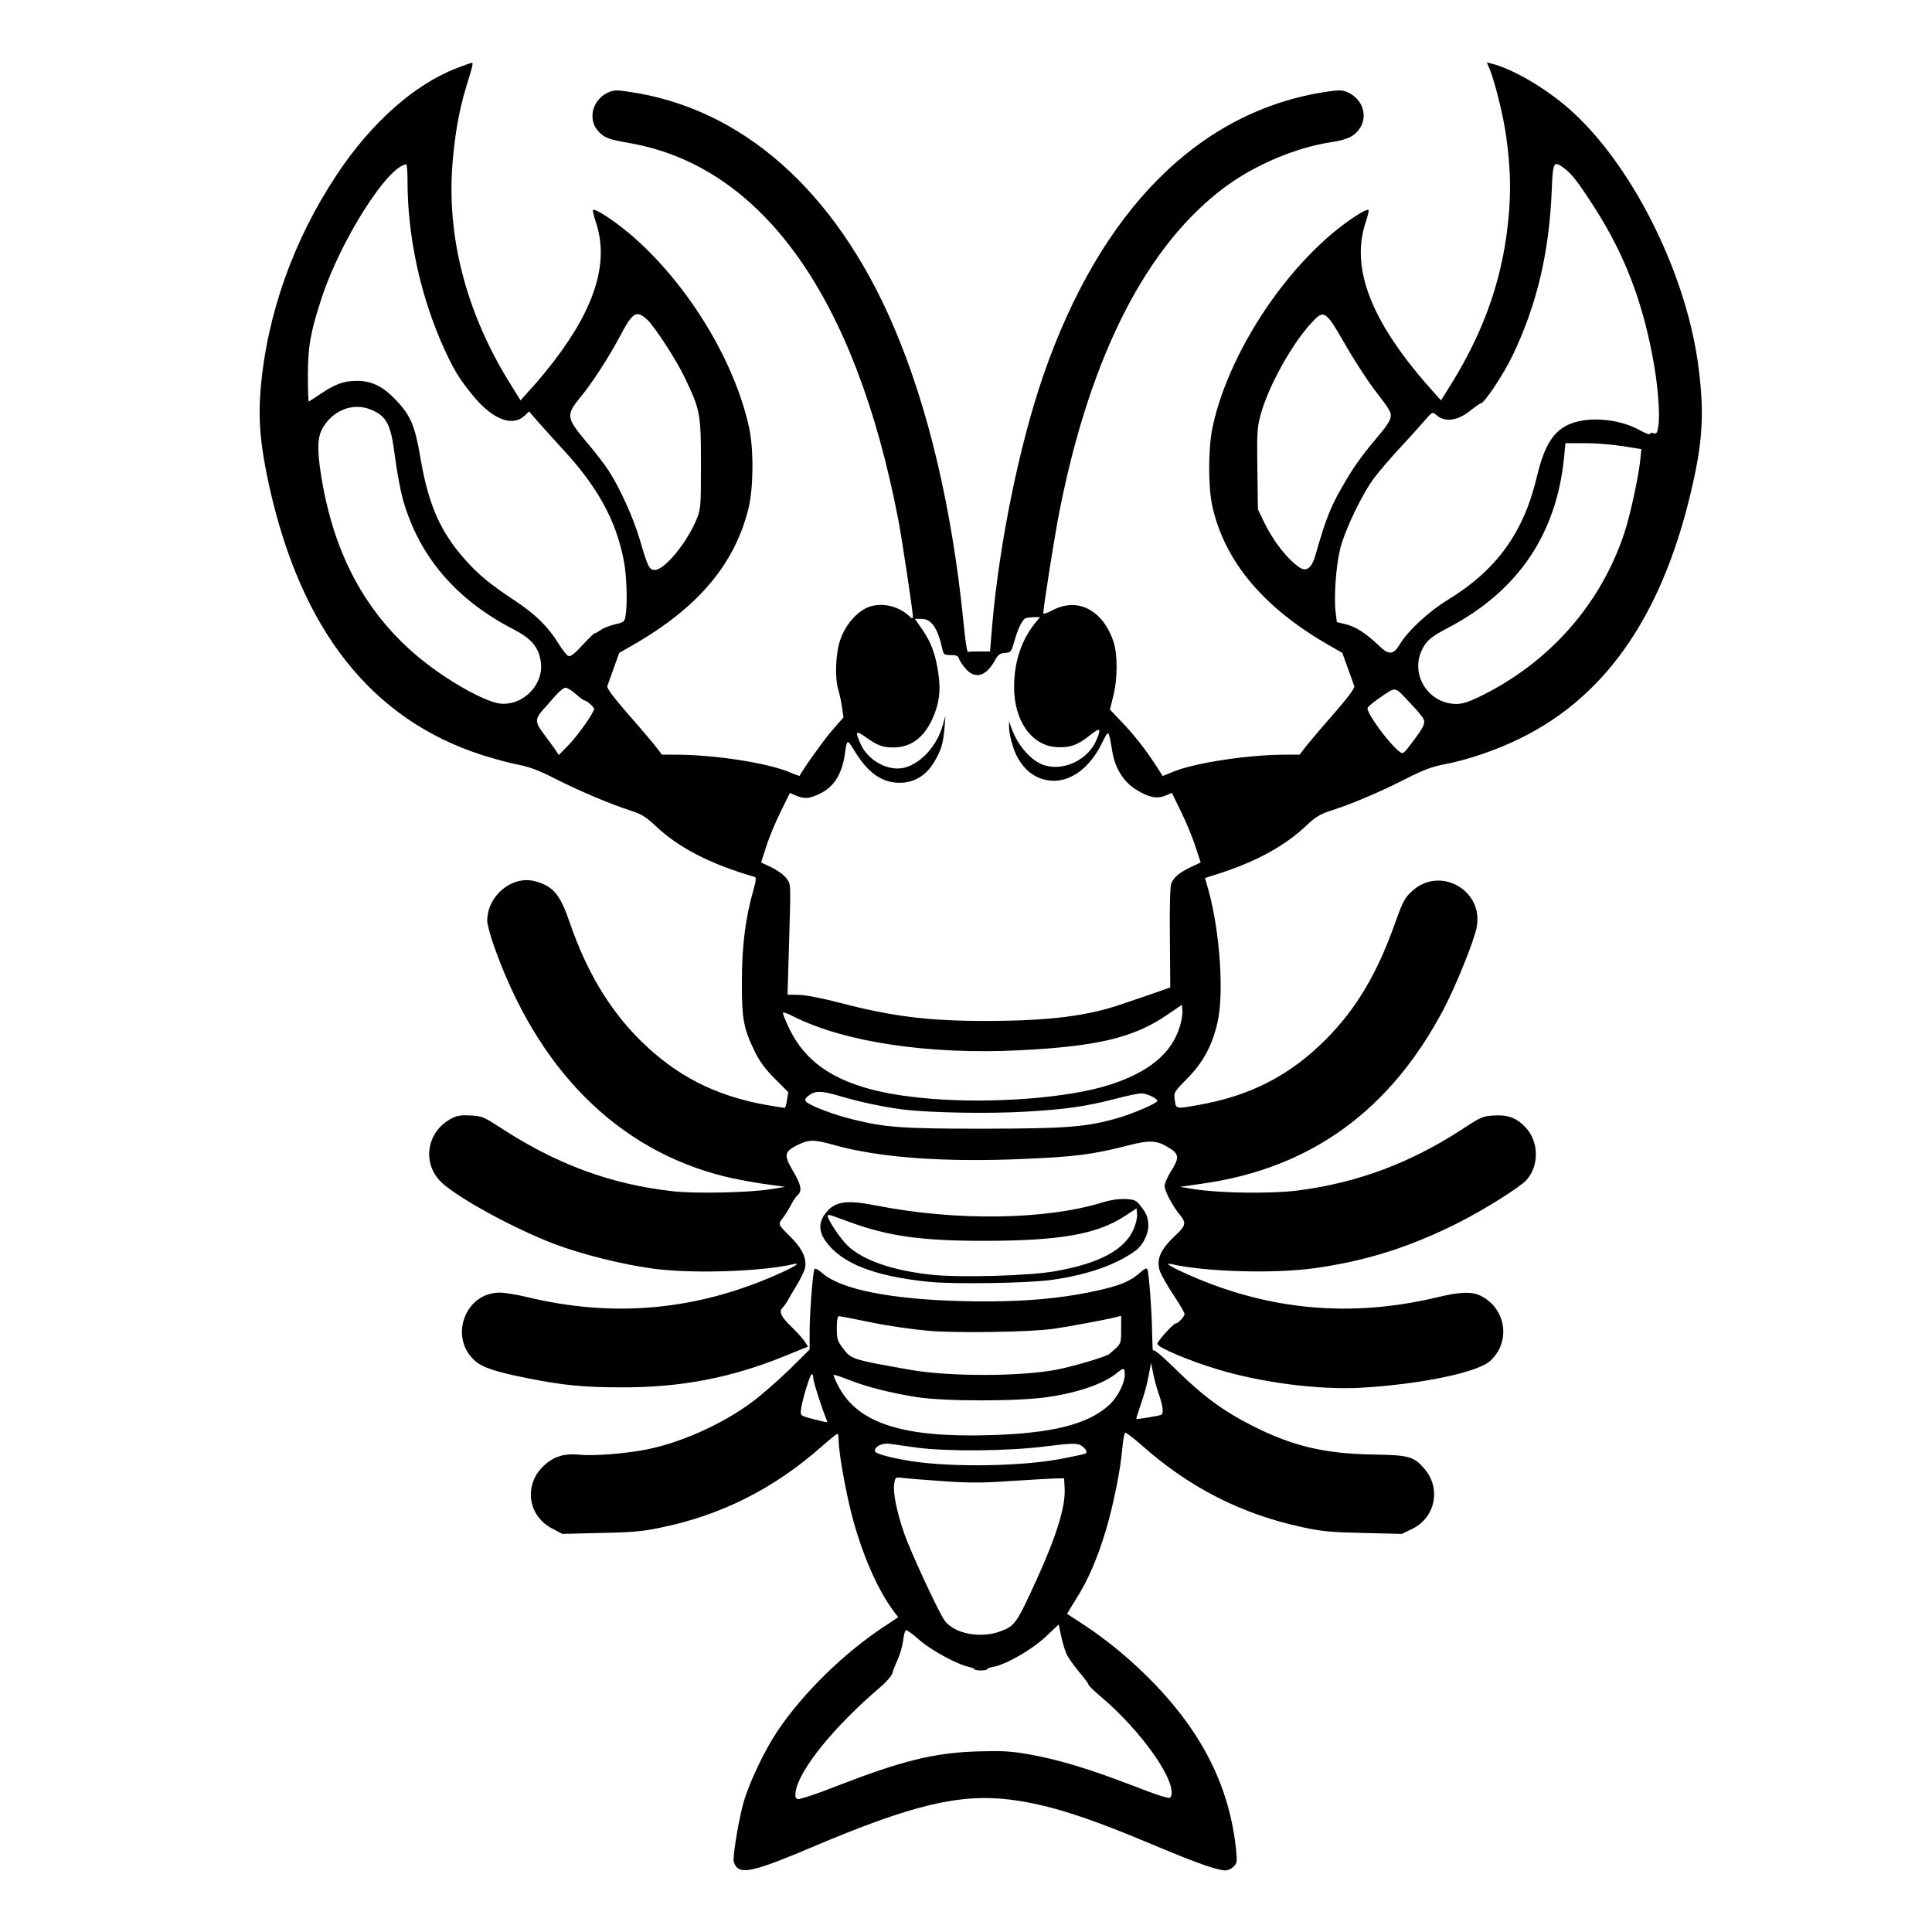 <?xml version="1.0" standalone="no"?>
<!DOCTYPE svg PUBLIC "-//W3C//DTD SVG 20010904//EN"
 "http://www.w3.org/TR/2001/REC-SVG-20010904/DTD/svg10.dtd">
<svg version="1.0" xmlns="http://www.w3.org/2000/svg"
 width="2048pt" height="2048pt" viewBox="0 0 2048 2048"
 preserveAspectRatio="xMidYMid meet">
<g transform="translate(0,2048) scale(0.192,-0.192)"
fill="#000000" stroke="none">
<path d="M2518 10289 c-233 -91 -468 -300 -658 -586 -239 -359 -386 -772 -421
-1184 -14 -171 -2 -312 47 -534 177 -800 567 -1292 1179 -1488 61 -19 148 -43
195 -52 64 -12 116 -32 210 -80 133 -67 300 -138 415 -175 56 -18 82 -34 130
-79 131 -125 304 -214 552 -286 9 -3 7 -22 -7 -71 -44 -152 -64 -311 -64 -504
-1 -210 9 -262 72 -390 26 -54 57 -96 110 -149 l74 -74 -7 -43 c-3 -24 -9 -44
-13 -44 -4 0 -46 7 -95 15 -289 51 -507 163 -708 364 -167 168 -292 377 -384
646 -53 154 -91 199 -190 226 -126 35 -265 -79 -265 -218 0 -17 15 -75 34
-130 241 -690 684 -1135 1278 -1282 48 -12 142 -30 210 -40 l123 -17 -80 -13
c-118 -19 -413 -25 -534 -12 -350 38 -653 151 -971 360 -78 51 -91 56 -151 59
-51 3 -74 0 -105 -16 -144 -74 -168 -259 -46 -363 108 -92 405 -252 617 -332
143 -54 364 -110 530 -133 214 -31 601 -19 785 23 45 10 9 -13 -87 -56 -448
-199 -904 -241 -1381 -126 -57 14 -126 25 -153 25 -193 0 -282 -249 -136 -377
42 -37 115 -61 297 -97 191 -38 308 -49 510 -49 332 -1 609 53 908 175 l123
50 -17 27 c-9 14 -43 52 -75 83 -58 56 -70 83 -48 105 6 6 16 20 23 31 6 11
29 51 52 88 23 38 44 82 48 97 12 49 -12 105 -67 162 -85 85 -83 80 -55 117
14 18 34 51 46 74 11 22 28 46 36 53 26 21 19 58 -25 131 -52 89 -50 107 20
143 67 33 92 34 206 2 249 -70 606 -96 1046 -77 282 12 385 25 571 73 131 34
167 31 241 -17 47 -31 47 -53 2 -124 -19 -30 -35 -67 -35 -82 0 -28 45 -112
86 -161 34 -41 30 -58 -23 -108 -86 -79 -111 -136 -89 -201 8 -21 41 -81 75
-131 34 -51 61 -98 61 -105 0 -13 -35 -52 -48 -52 -14 0 -102 -98 -102 -113 0
-19 174 -93 334 -141 240 -73 560 -114 791 -101 319 18 638 83 710 146 117
103 93 288 -47 360 -50 26 -115 24 -240 -6 -474 -114 -928 -74 -1370 121 -105
46 -146 72 -98 61 184 -42 559 -53 780 -23 289 39 535 117 808 255 145 74 332
192 369 232 72 79 70 214 -5 292 -48 51 -97 70 -172 65 -63 -3 -72 -7 -179
-77 -285 -186 -579 -295 -904 -337 -149 -19 -431 -15 -572 7 l-80 13 125 18
c598 85 1038 405 1333 968 65 124 163 366 179 443 44 207 -202 347 -357 203
-39 -36 -50 -56 -91 -171 -100 -283 -216 -478 -383 -646 -200 -201 -420 -314
-710 -364 -120 -21 -118 -22 -125 28 -6 42 -6 43 68 118 88 90 137 179 167
307 38 159 15 503 -49 734 l-19 67 96 31 c196 65 351 151 466 261 48 45 74 61
130 79 117 37 283 108 415 176 97 49 144 67 210 80 130 24 292 79 425 145 485
238 798 704 955 1422 53 242 59 399 24 652 -72 512 -371 1102 -710 1400 -132
116 -314 222 -427 250 l-28 7 16 -38 c27 -65 74 -253 89 -359 24 -163 29 -301
16 -445 -28 -331 -129 -628 -315 -929 l-59 -95 -58 65 c-33 35 -90 105 -128
154 -228 298 -303 547 -230 764 11 35 19 66 16 68 -10 11 -112 -55 -199 -128
-314 -264 -586 -705 -663 -1074 -24 -115 -24 -328 -1 -432 68 -306 283 -562
645 -769 l73 -42 30 -83 c17 -46 33 -92 36 -101 3 -11 -32 -58 -107 -145 -62
-70 -131 -152 -154 -180 l-41 -53 -78 0 c-203 0 -495 -44 -617 -93 l-61 -25
-36 57 c-55 85 -120 169 -191 243 l-64 67 18 73 c25 96 25 235 1 304 -60 174
-197 244 -335 172 -29 -15 -52 -23 -52 -18 0 33 65 444 91 572 171 860 484
1468 919 1787 164 120 393 216 582 243 88 13 129 34 158 80 41 68 13 154 -63
192 -34 16 -46 17 -118 7 -705 -104 -1252 -650 -1569 -1568 -132 -383 -242
-920 -282 -1378 l-12 -145 -58 0 c-32 0 -61 -1 -65 -2 -4 -2 -15 74 -24 167
-63 628 -195 1185 -385 1629 -321 749 -835 1205 -1461 1296 -74 11 -85 10
-120 -6 -85 -42 -109 -150 -48 -214 34 -35 55 -43 175 -64 730 -130 1243 -850
1479 -2076 21 -109 81 -508 81 -537 0 -14 -3 -14 -22 4 -56 51 -138 72 -208
53 -68 -18 -141 -97 -171 -186 -26 -78 -31 -209 -10 -279 7 -22 16 -65 20 -95
l8 -54 -63 -72 c-47 -54 -170 -227 -179 -251 -1 -1 -30 9 -65 24 -123 49 -412
93 -617 93 l-78 0 -41 53 c-23 28 -92 110 -154 180 -75 87 -110 134 -107 145
3 9 19 55 36 101 l30 83 73 42 c360 206 563 445 640 754 28 112 30 326 4 447
-81 376 -349 810 -663 1074 -87 73 -189 139 -199 128 -3 -2 5 -33 16 -68 73
-217 -2 -466 -230 -764 -38 -49 -95 -119 -128 -154 l-58 -65 -59 95 c-241 388
-351 810 -316 1222 13 157 37 290 76 418 36 115 39 129 29 129 -5 -1 -43 -14
-86 -31z m-268 -623 c0 -292 65 -605 183 -881 66 -152 102 -212 188 -314 105
-123 210 -161 276 -99 l24 23 52 -60 c29 -33 88 -98 131 -145 196 -211 298
-397 341 -623 15 -81 20 -232 9 -299 -6 -35 -9 -37 -58 -48 -28 -7 -63 -20
-78 -31 -15 -10 -31 -19 -35 -19 -4 0 -35 -30 -68 -66 -43 -47 -65 -64 -77
-59 -9 3 -33 34 -54 68 -57 93 -128 162 -239 236 -135 89 -199 141 -271 221
-141 156 -209 308 -253 570 -30 177 -54 233 -135 318 -71 75 -133 106 -216
106 -73 0 -121 -18 -209 -78 -29 -20 -55 -36 -57 -36 -2 0 -4 66 -4 148 0 157
15 239 77 427 104 316 364 726 466 734 4 1 7 -41 7 -93z m6388 70 c40 -29 81
-83 169 -221 160 -251 258 -504 317 -817 29 -151 42 -313 32 -382 -6 -40 -10
-46 -27 -41 -11 4 -19 2 -19 -4 0 -6 -25 3 -56 20 -100 57 -254 76 -360 44
-108 -32 -164 -113 -208 -297 -73 -311 -222 -518 -494 -684 -103 -63 -219
-170 -262 -242 -37 -62 -62 -64 -118 -9 -70 67 -127 104 -182 117 l-49 12 -7
55 c-10 86 2 259 26 353 27 105 122 303 190 392 28 36 87 106 133 155 45 48
105 115 134 148 50 58 52 59 71 42 50 -45 121 -35 198 29 24 19 46 34 49 34
19 -2 128 162 179 270 132 278 199 562 213 903 7 164 10 169 71 123z m-5064
-835 c41 -38 161 -223 207 -320 85 -178 89 -199 89 -475 0 -238 -1 -248 -24
-306 -53 -130 -177 -280 -231 -280 -31 0 -38 15 -85 175 -36 119 -107 276
-169 372 -21 33 -75 104 -121 157 -115 137 -117 151 -32 254 59 71 152 214
212 327 74 140 93 152 154 96z m3851 -133 c49 -86 122 -198 160 -248 95 -124
99 -132 91 -163 -3 -15 -26 -50 -51 -79 -94 -111 -140 -173 -190 -257 -86
-143 -112 -208 -172 -418 -20 -71 -49 -95 -87 -70 -68 45 -148 148 -199 255
l-32 67 -3 222 c-3 202 -1 230 18 300 41 152 168 383 275 501 75 83 81 79 190
-110z m-5377 -363 c88 -37 110 -80 133 -262 10 -79 30 -185 44 -236 90 -314
293 -552 614 -717 93 -48 134 -96 146 -172 22 -126 -93 -248 -222 -236 -59 6
-183 66 -313 153 -362 241 -580 583 -666 1043 -33 178 -35 264 -7 317 55 105
170 152 271 110z m6914 -202 l100 -16 -6 -61 c-12 -102 -54 -297 -86 -396
-131 -401 -420 -727 -810 -914 -52 -25 -88 -36 -120 -36 -152 1 -254 159 -191
295 24 53 51 76 145 125 387 203 601 518 642 948 l7 72 109 0 c60 0 154 -8
210 -17z m-3250 -980 c-74 -94 -113 -213 -113 -348 -1 -186 95 -323 231 -333
75 -5 119 10 186 64 58 47 66 42 38 -24 -44 -106 -173 -172 -282 -142 -73 19
-152 106 -188 208 l-13 37 0 -30 c-1 -38 21 -120 42 -161 46 -90 119 -138 207
-138 102 1 199 77 263 206 40 79 36 82 58 -44 15 -90 59 -163 124 -206 71 -46
119 -58 167 -39 l38 16 51 -104 c28 -58 64 -144 79 -192 l29 -88 -55 -26 c-64
-31 -92 -54 -107 -89 -7 -16 -10 -122 -8 -300 l2 -275 -68 -24 c-37 -13 -124
-43 -193 -66 -197 -69 -411 -95 -764 -95 -315 0 -518 26 -806 102 -94 24 -180
41 -219 42 l-63 1 7 235 c12 400 12 371 -13 407 -13 18 -48 44 -81 60 l-59 28
29 90 c16 50 52 136 80 192 l50 102 34 -15 c47 -19 72 -18 130 10 78 36 125
110 140 223 11 79 13 80 51 17 73 -122 152 -179 250 -179 82 0 145 38 192 115
38 64 49 100 57 190 l5 65 -15 -53 c-31 -111 -118 -208 -209 -233 -86 -24
-200 35 -242 125 -35 75 -31 83 24 44 65 -47 95 -58 154 -58 96 0 167 52 215
156 38 84 48 152 34 250 -15 107 -40 175 -91 248 l-39 56 35 0 c57 0 91 -49
118 -172 6 -25 11 -28 46 -28 30 0 40 -4 45 -21 4 -11 20 -36 37 -55 53 -60
114 -41 163 50 15 28 26 36 54 38 33 3 35 6 51 63 19 69 44 121 62 128 7 3 28
6 46 6 l34 1 -30 -37z m-2533 -388 c21 -19 42 -35 47 -35 13 -1 54 -37 54 -47
0 -20 -89 -146 -140 -199 l-55 -56 -15 23 c-8 13 -37 52 -63 87 -54 71 -55 86
-10 139 16 17 46 52 68 77 22 25 48 46 57 46 10 0 35 -16 57 -35z m4681 -139
c9 -25 2 -41 -63 -128 -50 -66 -51 -67 -73 -49 -57 45 -174 204 -174 237 0 6
25 29 56 50 106 73 90 74 172 -13 41 -42 78 -86 82 -97z m-1345 -1693 c-44
-151 -172 -257 -393 -327 -225 -71 -636 -103 -978 -76 -437 35 -670 149 -785
385 -23 47 -39 88 -36 91 3 3 28 -6 55 -20 282 -143 750 -213 1252 -188 433
22 631 70 816 197 l79 54 3 -30 c2 -16 -4 -55 -13 -86z m-1874 -389 c105 -31
239 -60 346 -73 147 -18 470 -24 674 -12 224 13 334 29 497 71 63 17 128 30
144 30 29 0 88 -28 88 -41 0 -13 -128 -68 -215 -94 -176 -51 -284 -59 -740
-60 -450 0 -543 6 -725 51 -108 26 -241 77 -260 99 -8 10 -5 18 16 34 35 27
72 26 175 -5z M6090 4029 c-315 -98 -810 -105 -1253 -18 -167 33 -229 23 -280
-44 -38 -49 -37 -101 3 -155 88 -122 271 -193 575 -223 136 -13 541 -7 669 11
200 28 358 83 467 163 38 28 69 89 69 136 -1 48 -9 68 -48 116 -20 25 -31 29
-80 32 -36 1 -80 -5 -122 -18z m169 -148 c-49 -114 -187 -189 -429 -232 -147
-27 -534 -37 -690 -20 -214 24 -371 78 -458 158 -38 35 -112 144 -112 166 0
11 4 10 120 -33 216 -79 401 -105 755 -104 412 1 614 37 767 138 l63 41 3 -32
c2 -17 -7 -54 -19 -82z M4496 3658 c-10 -28 -26 -248 -26 -343 l0 -99 -112
-111 c-62 -60 -153 -140 -203 -177 -163 -122 -389 -224 -580 -263 -111 -23
-298 -38 -371 -30 -90 9 -148 -9 -205 -64 -109 -106 -84 -275 51 -344 l55 -29
210 5 c163 3 235 9 320 27 343 68 641 218 909 457 39 34 74 63 79 63 4 0 7
-14 7 -31 0 -66 34 -261 70 -406 56 -218 142 -419 234 -542 l25 -33 -72 -48
c-224 -146 -455 -372 -596 -583 -69 -103 -154 -281 -185 -389 -24 -82 -56
-267 -56 -320 0 -14 9 -33 20 -43 37 -33 122 -10 410 112 553 235 816 298
1096 264 213 -27 423 -94 818 -261 215 -90 328 -130 373 -130 13 0 32 9 44 21
18 18 20 28 14 87 -34 342 -178 637 -449 920 -120 125 -261 243 -395 330 -47
31 -87 57 -89 58 -1 1 22 40 52 87 64 102 115 220 161 373 40 132 82 338 91
452 4 46 11 85 16 88 4 3 43 -26 86 -64 267 -238 555 -385 897 -458 100 -22
156 -27 332 -31 l213 -5 56 27 c129 63 162 224 68 333 -57 67 -86 75 -274 78
-274 4 -449 45 -670 156 -165 83 -278 166 -432 318 -79 77 -119 110 -122 100
-2 -8 -4 35 -5 95 -1 109 -17 328 -26 353 -4 10 -15 5 -40 -17 -50 -44 -98
-66 -195 -90 -221 -54 -466 -76 -785 -68 -395 10 -669 64 -773 153 -29 25 -43
31 -46 22z m317 -293 c92 -19 234 -39 315 -46 163 -13 554 -7 687 11 77 11
290 50 348 65 l27 7 0 -76 c0 -81 1 -79 -66 -135 -18 -15 -200 -69 -289 -86
-201 -39 -597 -39 -810 -1 -333 59 -325 57 -378 128 -23 31 -27 47 -27 102 0
46 4 66 13 66 6 0 88 -16 180 -35z m1586 -399 c22 -62 26 -101 13 -110 -10 -6
-135 -27 -138 -23 -2 1 10 38 25 82 16 44 35 113 42 153 l14 74 12 -59 c6 -32
21 -85 32 -117z m-189 112 c0 -49 -41 -128 -88 -170 -117 -106 -315 -155 -658
-165 -479 -14 -726 65 -834 268 -17 33 -30 62 -27 65 2 2 39 -10 82 -27 98
-39 232 -73 377 -96 156 -24 564 -24 726 1 170 25 311 75 382 135 34 28 40 26
40 -11z m-1720 -20 c0 -20 52 -181 74 -230 7 -15 4 -16 -31 -7 -121 30 -115
27 -110 67 6 51 50 192 59 192 5 0 8 -10 8 -22z m574 -384 c168 -22 508 -19
707 7 128 16 167 18 190 9 25 -11 45 -37 35 -47 -2 -3 -57 -15 -123 -28 -218
-44 -606 -51 -838 -16 -120 19 -205 42 -205 57 0 26 43 46 85 39 22 -3 89 -13
149 -21z m142 -185 c145 -10 218 -10 375 1 107 7 217 13 244 14 l50 1 3 -56
c5 -101 -44 -260 -155 -504 -111 -243 -119 -255 -200 -285 -112 -42 -260 -12
-310 63 -36 53 -190 386 -222 481 -40 117 -62 223 -54 270 6 38 6 38 47 33 23
-3 122 -11 222 -18z m681 -951 c8 -20 40 -65 69 -100 30 -35 54 -67 54 -73 1
-5 28 -32 61 -60 233 -194 438 -488 391 -562 -6 -9 -63 9 -213 67 -242 93
-409 143 -574 172 -100 17 -147 19 -280 15 -241 -8 -417 -52 -780 -193 -111
-44 -202 -73 -211 -70 -13 5 -15 15 -11 42 20 121 210 356 465 574 35 29 65
65 69 79 3 14 17 48 29 75 13 28 26 74 30 103 3 29 10 56 15 59 5 3 37 -20 72
-51 63 -57 211 -138 275 -151 17 -4 32 -10 32 -13 0 -4 16 -7 35 -7 19 0 35 3
35 7 0 4 16 10 35 13 71 14 211 94 287 165 l73 69 13 -61 c7 -34 20 -79 29
-99z"/>
</g>
</svg>
